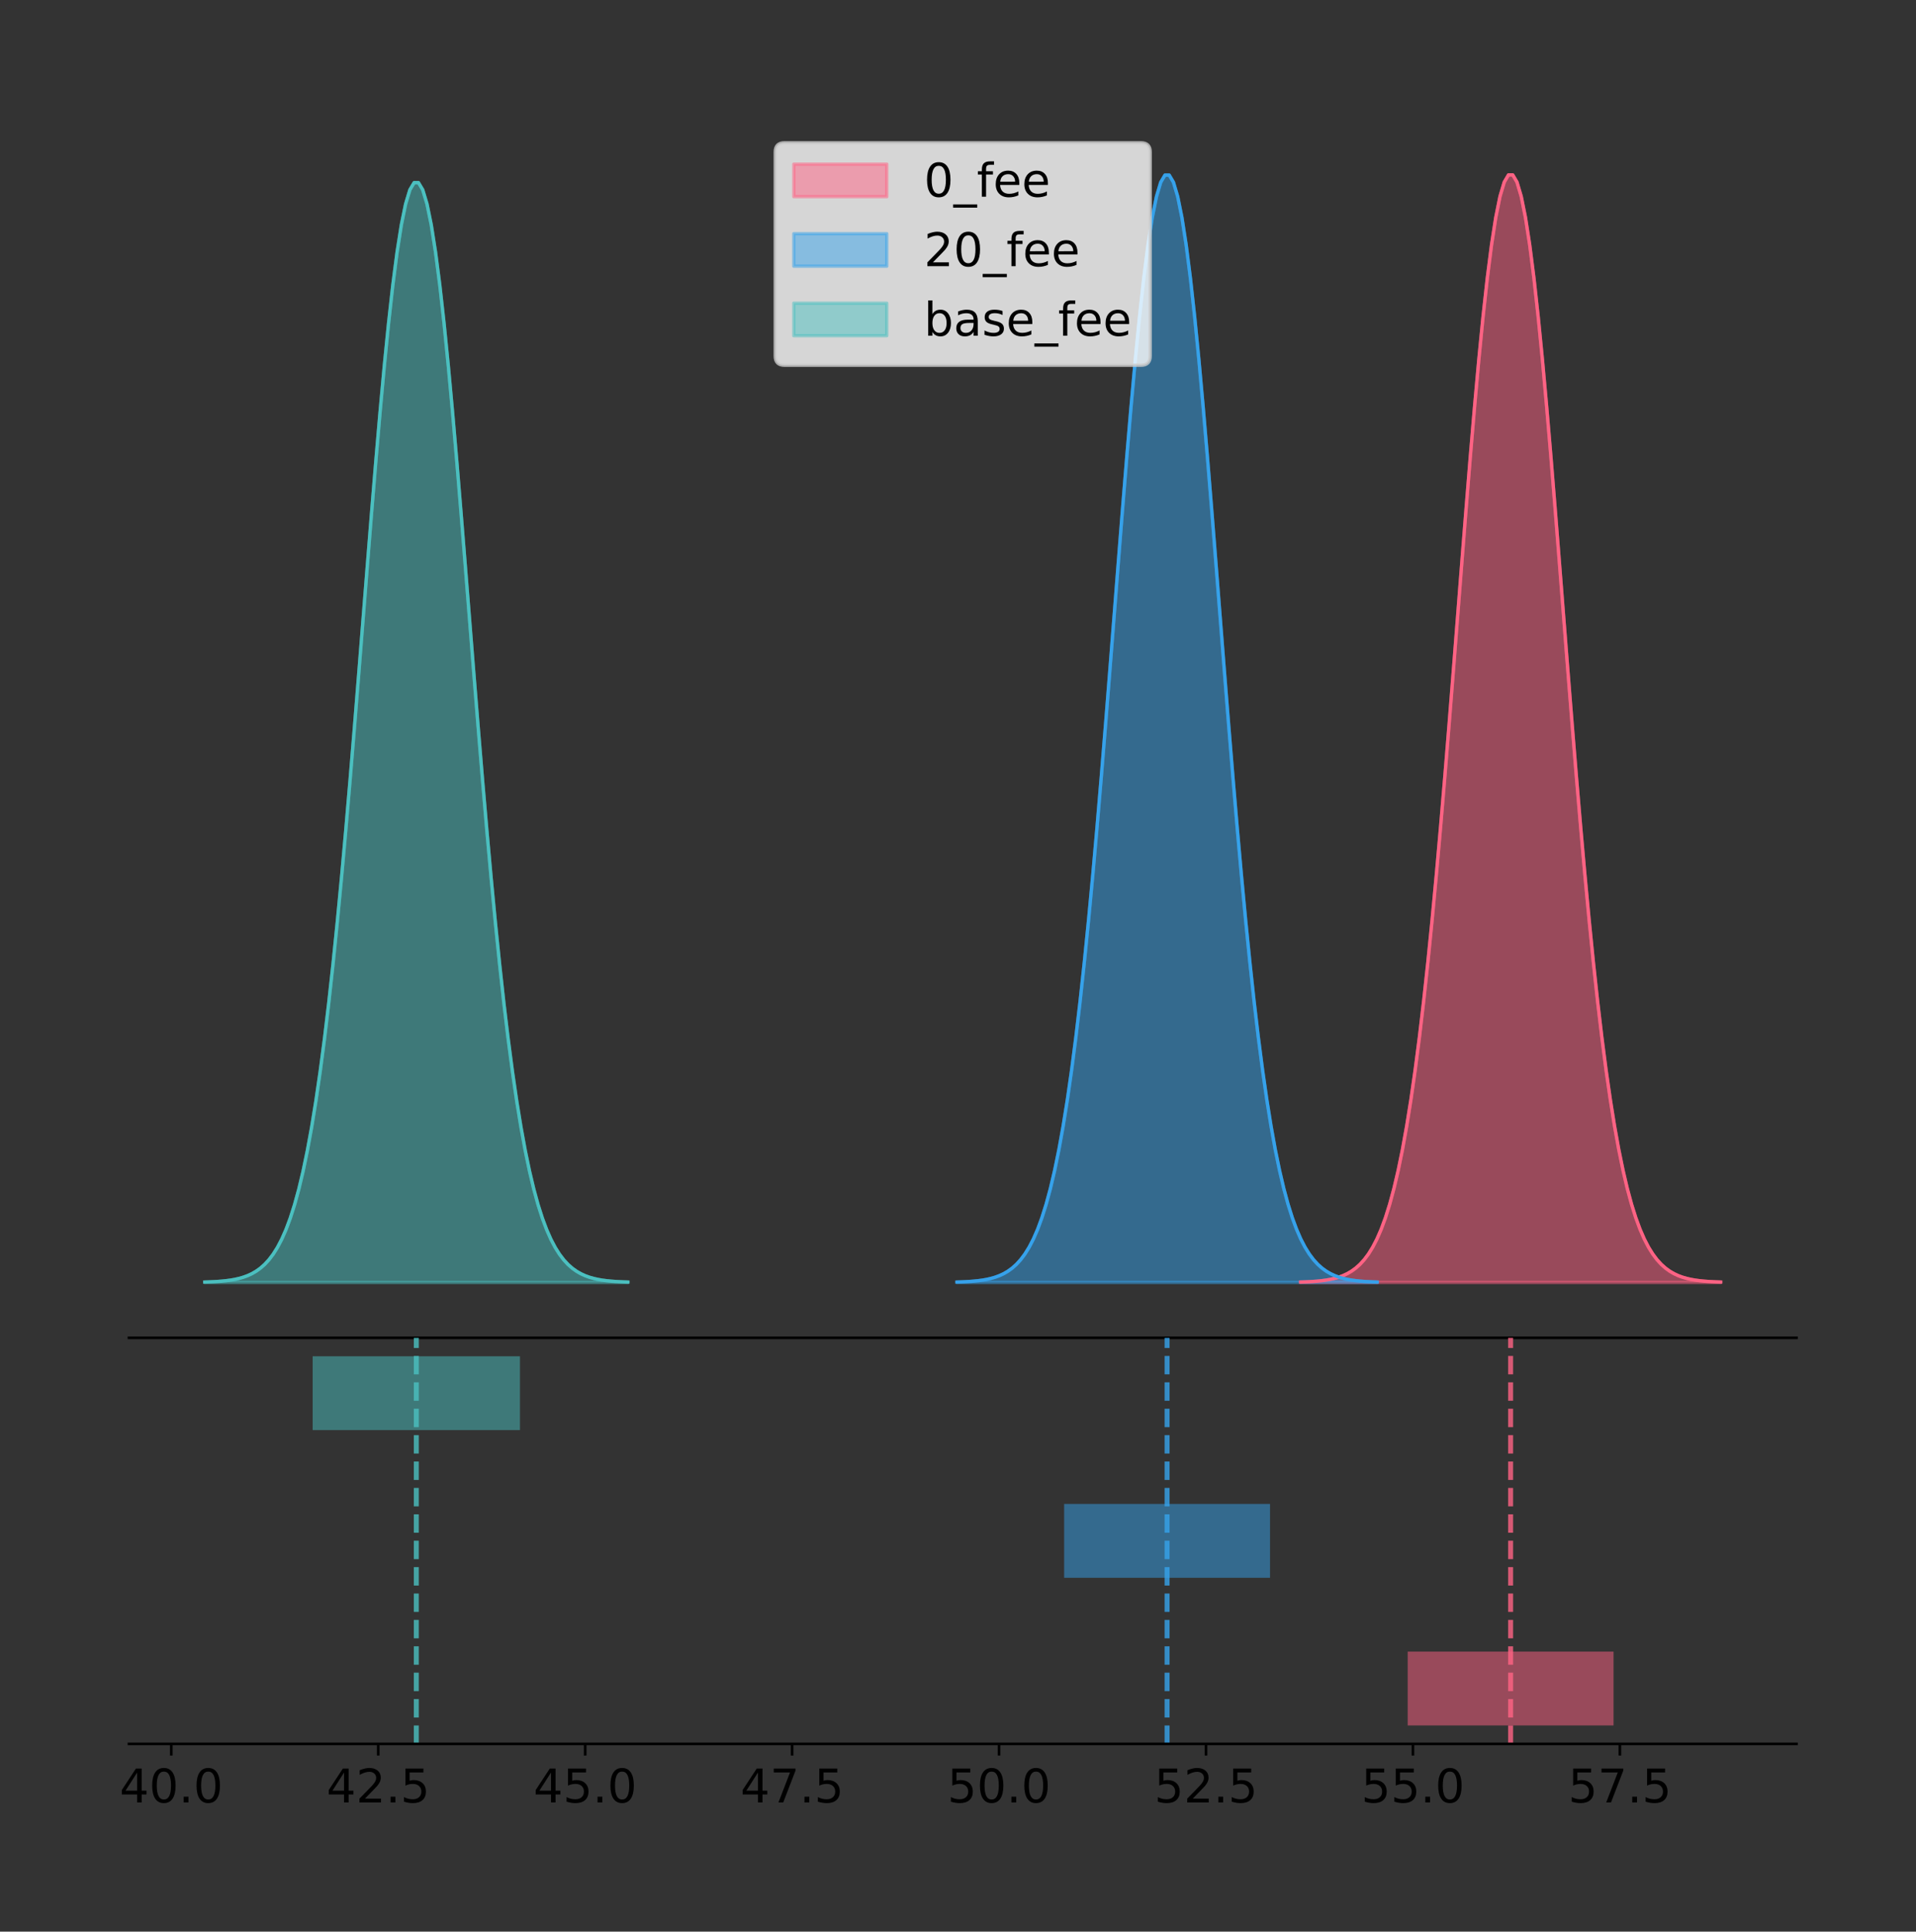 <?xml version="1.0" encoding="utf-8" standalone="no"?>
<!DOCTYPE svg PUBLIC "-//W3C//DTD SVG 1.1//EN"
  "http://www.w3.org/Graphics/SVG/1.1/DTD/svg11.dtd">
<!-- Created with matplotlib (https://matplotlib.org/) -->
<svg height="581.789pt" version="1.1" viewBox="0 0 577.044 581.789" width="577.044pt" xmlns="http://www.w3.org/2000/svg" xmlns:xlink="http://www.w3.org/1999/xlink">
 <rect x="0" y="0" width="577.044" height="581.789" fill="#333333" stroke="none"/>
 <defs>
  <style type="text/css">
*{stroke-linecap:butt;stroke-linejoin:round;}
  </style>
 </defs>
 <g id="figure_1">
  <g id="patch_1">
   <path d="M -0 581.789 
L 577.044 581.789 
L 577.044 0 
L -0 0 
z
" style="fill:none;"/>
  </g>
  <g id="axes_1">
   <g id="patch_2">
    <path d="M 38.844 402.93 
L 541.044 402.93 
L 541.044 36 
L 38.844 36 
z
" style="fill:none;"/>
   </g>
   <g id="PolyCollection_1">
    <defs>
     <path d="M 391.689 -195.538 
L 391.689 -195.65 
L 392.967 -195.692 
L 394.245 -195.749 
L 395.523 -195.825 
L 396.801 -195.925 
L 398.079 -196.058 
L 399.357 -196.23 
L 400.635 -196.455 
L 401.913 -196.744 
L 403.192 -197.115 
L 404.47 -197.585 
L 405.748 -198.179 
L 407.026 -198.923 
L 408.304 -199.848 
L 409.582 -200.99 
L 410.86 -202.39 
L 412.138 -204.093 
L 413.416 -206.151 
L 414.694 -208.617 
L 415.972 -211.552 
L 417.25 -215.017 
L 418.528 -219.078 
L 419.806 -223.801 
L 421.084 -229.25 
L 422.362 -235.488 
L 423.64 -242.572 
L 424.919 -250.552 
L 426.197 -259.468 
L 427.475 -269.344 
L 428.753 -280.192 
L 430.031 -292.002 
L 431.309 -304.744 
L 432.587 -318.365 
L 433.865 -332.786 
L 435.143 -347.901 
L 436.421 -363.58 
L 437.699 -379.667 
L 438.977 -395.98 
L 440.255 -412.318 
L 441.533 -428.462 
L 442.811 -444.18 
L 444.089 -459.23 
L 445.367 -473.372 
L 446.645 -486.366 
L 447.924 -497.987 
L 449.202 -508.025 
L 450.48 -516.294 
L 451.758 -522.64 
L 453.036 -526.94 
L 454.314 -529.111 
L 455.592 -529.111 
L 456.87 -526.94 
L 458.148 -522.64 
L 459.426 -516.294 
L 460.704 -508.025 
L 461.982 -497.987 
L 463.26 -486.366 
L 464.538 -473.372 
L 465.816 -459.23 
L 467.094 -444.18 
L 468.372 -428.462 
L 469.651 -412.318 
L 470.929 -395.98 
L 472.207 -379.667 
L 473.485 -363.58 
L 474.763 -347.901 
L 476.041 -332.786 
L 477.319 -318.365 
L 478.597 -304.744 
L 479.875 -292.002 
L 481.153 -280.192 
L 482.431 -269.344 
L 483.709 -259.468 
L 484.987 -250.552 
L 486.265 -242.572 
L 487.543 -235.488 
L 488.821 -229.25 
L 490.099 -223.801 
L 491.378 -219.078 
L 492.656 -215.017 
L 493.934 -211.552 
L 495.212 -208.617 
L 496.49 -206.151 
L 497.768 -204.093 
L 499.046 -202.39 
L 500.324 -200.99 
L 501.602 -199.848 
L 502.88 -198.923 
L 504.158 -198.179 
L 505.436 -197.585 
L 506.714 -197.115 
L 507.992 -196.744 
L 509.27 -196.455 
L 510.548 -196.23 
L 511.826 -196.058 
L 513.105 -195.925 
L 514.383 -195.825 
L 515.661 -195.749 
L 516.939 -195.692 
L 518.217 -195.65 
L 518.217 -195.538 
L 518.217 -195.538 
L 516.939 -195.538 
L 515.661 -195.538 
L 514.383 -195.538 
L 513.105 -195.538 
L 511.826 -195.538 
L 510.548 -195.538 
L 509.27 -195.538 
L 507.992 -195.538 
L 506.714 -195.538 
L 505.436 -195.538 
L 504.158 -195.538 
L 502.88 -195.538 
L 501.602 -195.538 
L 500.324 -195.538 
L 499.046 -195.538 
L 497.768 -195.538 
L 496.49 -195.538 
L 495.212 -195.538 
L 493.934 -195.538 
L 492.656 -195.538 
L 491.378 -195.538 
L 490.099 -195.538 
L 488.821 -195.538 
L 487.543 -195.538 
L 486.265 -195.538 
L 484.987 -195.538 
L 483.709 -195.538 
L 482.431 -195.538 
L 481.153 -195.538 
L 479.875 -195.538 
L 478.597 -195.538 
L 477.319 -195.538 
L 476.041 -195.538 
L 474.763 -195.538 
L 473.485 -195.538 
L 472.207 -195.538 
L 470.929 -195.538 
L 469.651 -195.538 
L 468.372 -195.538 
L 467.094 -195.538 
L 465.816 -195.538 
L 464.538 -195.538 
L 463.26 -195.538 
L 461.982 -195.538 
L 460.704 -195.538 
L 459.426 -195.538 
L 458.148 -195.538 
L 456.87 -195.538 
L 455.592 -195.538 
L 454.314 -195.538 
L 453.036 -195.538 
L 451.758 -195.538 
L 450.48 -195.538 
L 449.202 -195.538 
L 447.924 -195.538 
L 446.645 -195.538 
L 445.367 -195.538 
L 444.089 -195.538 
L 442.811 -195.538 
L 441.533 -195.538 
L 440.255 -195.538 
L 438.977 -195.538 
L 437.699 -195.538 
L 436.421 -195.538 
L 435.143 -195.538 
L 433.865 -195.538 
L 432.587 -195.538 
L 431.309 -195.538 
L 430.031 -195.538 
L 428.753 -195.538 
L 427.475 -195.538 
L 426.197 -195.538 
L 424.919 -195.538 
L 423.64 -195.538 
L 422.362 -195.538 
L 421.084 -195.538 
L 419.806 -195.538 
L 418.528 -195.538 
L 417.25 -195.538 
L 415.972 -195.538 
L 414.694 -195.538 
L 413.416 -195.538 
L 412.138 -195.538 
L 410.86 -195.538 
L 409.582 -195.538 
L 408.304 -195.538 
L 407.026 -195.538 
L 405.748 -195.538 
L 404.47 -195.538 
L 403.192 -195.538 
L 401.913 -195.538 
L 400.635 -195.538 
L 399.357 -195.538 
L 398.079 -195.538 
L 396.801 -195.538 
L 395.523 -195.538 
L 394.245 -195.538 
L 392.967 -195.538 
L 391.689 -195.538 
z
" id="m296d8c8828" style="stroke:#ff6384;stroke-opacity:0.5;"/>
    </defs>
    <g clip-path="url(#p6aa273a845)">
     <use style="fill:#ff6384;fill-opacity:0.5;stroke:#ff6384;stroke-opacity:0.5;" x="0" xlink:href="#m296d8c8828" y="581.789"/>
    </g>
   </g>
   <g id="PolyCollection_2">
    <defs>
     <path d="M 288.219 -195.538 
L 288.219 -195.65 
L 289.497 -195.692 
L 290.776 -195.749 
L 292.054 -195.825 
L 293.332 -195.925 
L 294.61 -196.057 
L 295.889 -196.23 
L 297.167 -196.455 
L 298.445 -196.744 
L 299.723 -197.114 
L 301.002 -197.585 
L 302.28 -198.179 
L 303.558 -198.922 
L 304.837 -199.847 
L 306.115 -200.989 
L 307.393 -202.389 
L 308.671 -204.092 
L 309.95 -206.149 
L 311.228 -208.615 
L 312.506 -211.549 
L 313.784 -215.014 
L 315.063 -219.074 
L 316.341 -223.796 
L 317.619 -229.244 
L 318.898 -235.481 
L 320.176 -242.564 
L 321.454 -250.543 
L 322.732 -259.457 
L 324.011 -269.332 
L 325.289 -280.178 
L 326.567 -291.986 
L 327.845 -304.726 
L 329.124 -318.345 
L 330.402 -332.763 
L 331.68 -347.876 
L 332.959 -363.552 
L 334.237 -379.636 
L 335.515 -395.946 
L 336.793 -412.282 
L 338.072 -428.423 
L 339.35 -444.138 
L 340.628 -459.186 
L 341.906 -473.325 
L 343.185 -486.317 
L 344.463 -497.936 
L 345.741 -507.972 
L 347.02 -516.24 
L 348.298 -522.585 
L 349.576 -526.884 
L 350.854 -529.055 
L 352.133 -529.055 
L 353.411 -526.884 
L 354.689 -522.585 
L 355.967 -516.24 
L 357.246 -507.972 
L 358.524 -497.936 
L 359.802 -486.317 
L 361.081 -473.325 
L 362.359 -459.186 
L 363.637 -444.138 
L 364.915 -428.423 
L 366.194 -412.282 
L 367.472 -395.946 
L 368.75 -379.636 
L 370.028 -363.552 
L 371.307 -347.876 
L 372.585 -332.763 
L 373.863 -318.345 
L 375.142 -304.726 
L 376.42 -291.986 
L 377.698 -280.178 
L 378.976 -269.332 
L 380.255 -259.457 
L 381.533 -250.543 
L 382.811 -242.564 
L 384.089 -235.481 
L 385.368 -229.244 
L 386.646 -223.796 
L 387.924 -219.074 
L 389.203 -215.014 
L 390.481 -211.549 
L 391.759 -208.615 
L 393.037 -206.149 
L 394.316 -204.092 
L 395.594 -202.389 
L 396.872 -200.989 
L 398.15 -199.847 
L 399.429 -198.922 
L 400.707 -198.179 
L 401.985 -197.585 
L 403.264 -197.114 
L 404.542 -196.744 
L 405.82 -196.455 
L 407.098 -196.23 
L 408.377 -196.057 
L 409.655 -195.925 
L 410.933 -195.825 
L 412.211 -195.749 
L 413.49 -195.692 
L 414.768 -195.65 
L 414.768 -195.538 
L 414.768 -195.538 
L 413.49 -195.538 
L 412.211 -195.538 
L 410.933 -195.538 
L 409.655 -195.538 
L 408.377 -195.538 
L 407.098 -195.538 
L 405.82 -195.538 
L 404.542 -195.538 
L 403.264 -195.538 
L 401.985 -195.538 
L 400.707 -195.538 
L 399.429 -195.538 
L 398.15 -195.538 
L 396.872 -195.538 
L 395.594 -195.538 
L 394.316 -195.538 
L 393.037 -195.538 
L 391.759 -195.538 
L 390.481 -195.538 
L 389.203 -195.538 
L 387.924 -195.538 
L 386.646 -195.538 
L 385.368 -195.538 
L 384.089 -195.538 
L 382.811 -195.538 
L 381.533 -195.538 
L 380.255 -195.538 
L 378.976 -195.538 
L 377.698 -195.538 
L 376.42 -195.538 
L 375.142 -195.538 
L 373.863 -195.538 
L 372.585 -195.538 
L 371.307 -195.538 
L 370.028 -195.538 
L 368.75 -195.538 
L 367.472 -195.538 
L 366.194 -195.538 
L 364.915 -195.538 
L 363.637 -195.538 
L 362.359 -195.538 
L 361.081 -195.538 
L 359.802 -195.538 
L 358.524 -195.538 
L 357.246 -195.538 
L 355.967 -195.538 
L 354.689 -195.538 
L 353.411 -195.538 
L 352.133 -195.538 
L 350.854 -195.538 
L 349.576 -195.538 
L 348.298 -195.538 
L 347.02 -195.538 
L 345.741 -195.538 
L 344.463 -195.538 
L 343.185 -195.538 
L 341.906 -195.538 
L 340.628 -195.538 
L 339.35 -195.538 
L 338.072 -195.538 
L 336.793 -195.538 
L 335.515 -195.538 
L 334.237 -195.538 
L 332.959 -195.538 
L 331.68 -195.538 
L 330.402 -195.538 
L 329.124 -195.538 
L 327.845 -195.538 
L 326.567 -195.538 
L 325.289 -195.538 
L 324.011 -195.538 
L 322.732 -195.538 
L 321.454 -195.538 
L 320.176 -195.538 
L 318.898 -195.538 
L 317.619 -195.538 
L 316.341 -195.538 
L 315.063 -195.538 
L 313.784 -195.538 
L 312.506 -195.538 
L 311.228 -195.538 
L 309.95 -195.538 
L 308.671 -195.538 
L 307.393 -195.538 
L 306.115 -195.538 
L 304.837 -195.538 
L 303.558 -195.538 
L 302.28 -195.538 
L 301.002 -195.538 
L 299.723 -195.538 
L 298.445 -195.538 
L 297.167 -195.538 
L 295.889 -195.538 
L 294.61 -195.538 
L 293.332 -195.538 
L 292.054 -195.538 
L 290.776 -195.538 
L 289.497 -195.538 
L 288.219 -195.538 
z
" id="md056ae61ad" style="stroke:#36a2eb;stroke-opacity:0.5;"/>
    </defs>
    <g clip-path="url(#p6aa273a845)">
     <use style="fill:#36a2eb;fill-opacity:0.5;stroke:#36a2eb;stroke-opacity:0.5;" x="0" xlink:href="#md056ae61ad" y="581.789"/>
    </g>
   </g>
   <g id="PolyCollection_3">
    <defs>
     <path d="M 61.671 -195.538 
L 61.671 -195.649 
L 62.958 -195.691 
L 64.245 -195.748 
L 65.532 -195.823 
L 66.819 -195.923 
L 68.106 -196.054 
L 69.393 -196.226 
L 70.68 -196.449 
L 71.967 -196.736 
L 73.254 -197.104 
L 74.541 -197.571 
L 75.828 -198.161 
L 77.116 -198.899 
L 78.403 -199.818 
L 79.69 -200.952 
L 80.977 -202.342 
L 82.264 -204.034 
L 83.551 -206.077 
L 84.838 -208.526 
L 86.125 -211.44 
L 87.412 -214.881 
L 88.699 -218.914 
L 89.986 -223.604 
L 91.273 -229.015 
L 92.56 -235.21 
L 93.847 -242.245 
L 95.134 -250.17 
L 96.421 -259.023 
L 97.708 -268.83 
L 98.995 -279.603 
L 100.282 -291.331 
L 101.569 -303.984 
L 102.856 -317.51 
L 104.143 -331.83 
L 105.43 -346.841 
L 106.717 -362.411 
L 108.004 -378.385 
L 109.291 -394.585 
L 110.578 -410.809 
L 111.865 -426.841 
L 113.152 -442.449 
L 114.439 -457.395 
L 115.726 -471.438 
L 117.013 -484.342 
L 118.3 -495.881 
L 119.587 -505.849 
L 120.874 -514.061 
L 122.161 -520.363 
L 123.448 -524.633 
L 124.735 -526.789 
L 126.022 -526.789 
L 127.309 -524.633 
L 128.596 -520.363 
L 129.883 -514.061 
L 131.17 -505.849 
L 132.457 -495.881 
L 133.744 -484.342 
L 135.031 -471.438 
L 136.318 -457.395 
L 137.605 -442.449 
L 138.892 -426.841 
L 140.179 -410.809 
L 141.466 -394.585 
L 142.753 -378.385 
L 144.04 -362.411 
L 145.327 -346.841 
L 146.614 -331.83 
L 147.901 -317.51 
L 149.188 -303.984 
L 150.475 -291.331 
L 151.763 -279.603 
L 153.05 -268.83 
L 154.337 -259.023 
L 155.624 -250.17 
L 156.911 -242.245 
L 158.198 -235.21 
L 159.485 -229.015 
L 160.772 -223.604 
L 162.059 -218.914 
L 163.346 -214.881 
L 164.633 -211.44 
L 165.92 -208.526 
L 167.207 -206.077 
L 168.494 -204.034 
L 169.781 -202.342 
L 171.068 -200.952 
L 172.355 -199.818 
L 173.642 -198.899 
L 174.929 -198.161 
L 176.216 -197.571 
L 177.503 -197.104 
L 178.79 -196.736 
L 180.077 -196.449 
L 181.364 -196.226 
L 182.651 -196.054 
L 183.938 -195.923 
L 185.225 -195.823 
L 186.512 -195.748 
L 187.799 -195.691 
L 189.086 -195.649 
L 189.086 -195.538 
L 189.086 -195.538 
L 187.799 -195.538 
L 186.512 -195.538 
L 185.225 -195.538 
L 183.938 -195.538 
L 182.651 -195.538 
L 181.364 -195.538 
L 180.077 -195.538 
L 178.79 -195.538 
L 177.503 -195.538 
L 176.216 -195.538 
L 174.929 -195.538 
L 173.642 -195.538 
L 172.355 -195.538 
L 171.068 -195.538 
L 169.781 -195.538 
L 168.494 -195.538 
L 167.207 -195.538 
L 165.92 -195.538 
L 164.633 -195.538 
L 163.346 -195.538 
L 162.059 -195.538 
L 160.772 -195.538 
L 159.485 -195.538 
L 158.198 -195.538 
L 156.911 -195.538 
L 155.624 -195.538 
L 154.337 -195.538 
L 153.05 -195.538 
L 151.763 -195.538 
L 150.475 -195.538 
L 149.188 -195.538 
L 147.901 -195.538 
L 146.614 -195.538 
L 145.327 -195.538 
L 144.04 -195.538 
L 142.753 -195.538 
L 141.466 -195.538 
L 140.179 -195.538 
L 138.892 -195.538 
L 137.605 -195.538 
L 136.318 -195.538 
L 135.031 -195.538 
L 133.744 -195.538 
L 132.457 -195.538 
L 131.17 -195.538 
L 129.883 -195.538 
L 128.596 -195.538 
L 127.309 -195.538 
L 126.022 -195.538 
L 124.735 -195.538 
L 123.448 -195.538 
L 122.161 -195.538 
L 120.874 -195.538 
L 119.587 -195.538 
L 118.3 -195.538 
L 117.013 -195.538 
L 115.726 -195.538 
L 114.439 -195.538 
L 113.152 -195.538 
L 111.865 -195.538 
L 110.578 -195.538 
L 109.291 -195.538 
L 108.004 -195.538 
L 106.717 -195.538 
L 105.43 -195.538 
L 104.143 -195.538 
L 102.856 -195.538 
L 101.569 -195.538 
L 100.282 -195.538 
L 98.995 -195.538 
L 97.708 -195.538 
L 96.421 -195.538 
L 95.134 -195.538 
L 93.847 -195.538 
L 92.56 -195.538 
L 91.273 -195.538 
L 89.986 -195.538 
L 88.699 -195.538 
L 87.412 -195.538 
L 86.125 -195.538 
L 84.838 -195.538 
L 83.551 -195.538 
L 82.264 -195.538 
L 80.977 -195.538 
L 79.69 -195.538 
L 78.403 -195.538 
L 77.116 -195.538 
L 75.828 -195.538 
L 74.541 -195.538 
L 73.254 -195.538 
L 71.967 -195.538 
L 70.68 -195.538 
L 69.393 -195.538 
L 68.106 -195.538 
L 66.819 -195.538 
L 65.532 -195.538 
L 64.245 -195.538 
L 62.958 -195.538 
L 61.671 -195.538 
z
" id="m6501de0246" style="stroke:#4bc0c0;stroke-opacity:0.5;"/>
    </defs>
    <g clip-path="url(#p6aa273a845)">
     <use style="fill:#4bc0c0;fill-opacity:0.5;stroke:#4bc0c0;stroke-opacity:0.5;" x="0" xlink:href="#m6501de0246" y="581.789"/>
    </g>
   </g>
   <g id="line2d_1">
    <path clip-path="url(#p6aa273a845)" d="M 391.689 386.139 
L 392.967 386.097 
L 394.245 386.04 
L 395.523 385.965 
L 396.801 385.864 
L 398.079 385.732 
L 399.357 385.559 
L 400.635 385.334 
L 401.913 385.045 
L 403.192 384.675 
L 404.47 384.204 
L 405.748 383.61 
L 407.026 382.867 
L 408.304 381.941 
L 409.582 380.799 
L 410.86 379.399 
L 412.138 377.696 
L 413.416 375.639 
L 414.694 373.172 
L 415.972 370.238 
L 417.25 366.772 
L 418.528 362.711 
L 419.806 357.989 
L 421.084 352.539 
L 422.362 346.301 
L 423.64 339.217 
L 424.919 331.237 
L 426.197 322.322 
L 427.475 312.445 
L 428.753 301.597 
L 430.031 289.787 
L 431.309 277.045 
L 432.587 263.424 
L 433.865 249.004 
L 435.143 233.888 
L 436.421 218.209 
L 437.699 202.123 
L 438.977 185.809 
L 440.255 169.471 
L 441.533 153.327 
L 442.811 137.61 
L 444.089 122.559 
L 445.367 108.418 
L 446.645 95.423 
L 447.924 83.803 
L 449.202 73.765 
L 450.48 65.495 
L 451.758 59.15 
L 453.036 54.85 
L 454.314 52.679 
L 455.592 52.679 
L 456.87 54.85 
L 458.148 59.15 
L 459.426 65.495 
L 460.704 73.765 
L 461.982 83.803 
L 463.26 95.423 
L 464.538 108.418 
L 465.816 122.559 
L 467.094 137.61 
L 468.372 153.327 
L 469.651 169.471 
L 470.929 185.809 
L 472.207 202.123 
L 473.485 218.209 
L 474.763 233.888 
L 476.041 249.004 
L 477.319 263.424 
L 478.597 277.045 
L 479.875 289.787 
L 481.153 301.597 
L 482.431 312.445 
L 483.709 322.322 
L 484.987 331.237 
L 486.265 339.217 
L 487.543 346.301 
L 488.821 352.539 
L 490.099 357.989 
L 491.378 362.711 
L 492.656 366.772 
L 493.934 370.238 
L 495.212 373.172 
L 496.49 375.639 
L 497.768 377.696 
L 499.046 379.399 
L 500.324 380.799 
L 501.602 381.941 
L 502.88 382.867 
L 504.158 383.61 
L 505.436 384.204 
L 506.714 384.675 
L 507.992 385.045 
L 509.27 385.334 
L 510.548 385.559 
L 511.826 385.732 
L 513.105 385.864 
L 514.383 385.965 
L 515.661 386.04 
L 516.939 386.097 
L 518.217 386.139 
" style="fill:none;stroke:#ff6384;stroke-linecap:square;"/>
   </g>
   <g id="line2d_2">
    <path clip-path="url(#p6aa273a845)" d="M 288.219 386.139 
L 289.497 386.097 
L 290.776 386.04 
L 292.054 385.965 
L 293.332 385.864 
L 294.61 385.732 
L 295.889 385.559 
L 297.167 385.335 
L 298.445 385.045 
L 299.723 384.675 
L 301.002 384.204 
L 302.28 383.611 
L 303.558 382.867 
L 304.837 381.942 
L 306.115 380.8 
L 307.393 379.4 
L 308.671 377.697 
L 309.95 375.64 
L 311.228 373.175 
L 312.506 370.24 
L 313.784 366.776 
L 315.063 362.715 
L 316.341 357.993 
L 317.619 352.545 
L 318.898 346.308 
L 320.176 339.225 
L 321.454 331.246 
L 322.732 322.332 
L 324.011 312.457 
L 325.289 301.612 
L 326.567 289.803 
L 327.845 277.063 
L 329.124 263.445 
L 330.402 249.027 
L 331.68 233.914 
L 332.959 218.237 
L 334.237 202.153 
L 335.515 185.843 
L 336.793 169.507 
L 338.072 153.366 
L 339.35 137.651 
L 340.628 122.603 
L 341.906 108.464 
L 343.185 95.472 
L 344.463 83.853 
L 345.741 73.817 
L 347.02 65.549 
L 348.298 59.205 
L 349.576 54.905 
L 350.854 52.735 
L 352.133 52.735 
L 353.411 54.905 
L 354.689 59.205 
L 355.967 65.549 
L 357.246 73.817 
L 358.524 83.853 
L 359.802 95.472 
L 361.081 108.464 
L 362.359 122.603 
L 363.637 137.651 
L 364.915 153.366 
L 366.194 169.507 
L 367.472 185.843 
L 368.75 202.153 
L 370.028 218.237 
L 371.307 233.914 
L 372.585 249.027 
L 373.863 263.445 
L 375.142 277.063 
L 376.42 289.803 
L 377.698 301.612 
L 378.976 312.457 
L 380.255 322.332 
L 381.533 331.246 
L 382.811 339.225 
L 384.089 346.308 
L 385.368 352.545 
L 386.646 357.993 
L 387.924 362.715 
L 389.203 366.776 
L 390.481 370.24 
L 391.759 373.175 
L 393.037 375.64 
L 394.316 377.697 
L 395.594 379.4 
L 396.872 380.8 
L 398.15 381.942 
L 399.429 382.867 
L 400.707 383.611 
L 401.985 384.204 
L 403.264 384.675 
L 404.542 385.045 
L 405.82 385.335 
L 407.098 385.559 
L 408.377 385.732 
L 409.655 385.864 
L 410.933 385.965 
L 412.211 386.04 
L 413.49 386.097 
L 414.768 386.139 
" style="fill:none;stroke:#36a2eb;stroke-linecap:square;"/>
   </g>
   <g id="line2d_3">
    <path clip-path="url(#p6aa273a845)" d="M 61.671 386.14 
L 62.958 386.098 
L 64.245 386.042 
L 65.532 385.967 
L 66.819 385.867 
L 68.106 385.735 
L 69.393 385.564 
L 70.68 385.341 
L 71.967 385.053 
L 73.254 384.686 
L 74.541 384.218 
L 75.828 383.629 
L 77.116 382.89 
L 78.403 381.971 
L 79.69 380.837 
L 80.977 379.447 
L 82.264 377.756 
L 83.551 375.713 
L 84.838 373.263 
L 86.125 370.349 
L 87.412 366.908 
L 88.699 362.875 
L 89.986 358.185 
L 91.273 352.774 
L 92.56 346.579 
L 93.847 339.544 
L 95.134 331.62 
L 96.421 322.767 
L 97.708 312.959 
L 98.995 302.187 
L 100.282 290.459 
L 101.569 277.805 
L 102.856 264.279 
L 104.143 249.959 
L 105.43 234.949 
L 106.717 219.379 
L 108.004 203.404 
L 109.291 187.205 
L 110.578 170.98 
L 111.865 154.948 
L 113.152 139.34 
L 114.439 124.395 
L 115.726 110.352 
L 117.013 97.448 
L 118.3 85.908 
L 119.587 75.94 
L 120.874 67.728 
L 122.161 61.427 
L 123.448 57.157 
L 124.735 55.001 
L 126.022 55.001 
L 127.309 57.157 
L 128.596 61.427 
L 129.883 67.728 
L 131.17 75.94 
L 132.457 85.908 
L 133.744 97.448 
L 135.031 110.352 
L 136.318 124.395 
L 137.605 139.34 
L 138.892 154.948 
L 140.179 170.98 
L 141.466 187.205 
L 142.753 203.404 
L 144.04 219.379 
L 145.327 234.949 
L 146.614 249.959 
L 147.901 264.279 
L 149.188 277.805 
L 150.475 290.459 
L 151.763 302.187 
L 153.05 312.959 
L 154.337 322.767 
L 155.624 331.62 
L 156.911 339.544 
L 158.198 346.579 
L 159.485 352.774 
L 160.772 358.185 
L 162.059 362.875 
L 163.346 366.908 
L 164.633 370.349 
L 165.92 373.263 
L 167.207 375.713 
L 168.494 377.756 
L 169.781 379.447 
L 171.068 380.837 
L 172.355 381.971 
L 173.642 382.89 
L 174.929 383.629 
L 176.216 384.218 
L 177.503 384.686 
L 178.79 385.053 
L 180.077 385.341 
L 181.364 385.564 
L 182.651 385.735 
L 183.938 385.867 
L 185.225 385.967 
L 186.512 386.042 
L 187.799 386.098 
L 189.086 386.14 
" style="fill:none;stroke:#4bc0c0;stroke-linecap:square;"/>
   </g>
   <g id="patch_3">
    <path d="M 38.844 402.93 
L 541.044 402.93 
" style="fill:none;stroke:#000000;stroke-linecap:square;stroke-linejoin:miter;stroke-width:0.8;"/>
   </g>
   <g id="legend_1">
    <g id="patch_4">
     <path d="M 236.278 110.016 
L 343.61 110.016 
Q 346.41 110.016 346.41 107.216 
L 346.41 45.8 
Q 346.41 43 343.61 43 
L 236.278 43 
Q 233.478 43 233.478 45.8 
L 233.478 107.216 
Q 233.478 110.016 236.278 110.016 
z
" style="fill:#ffffff;opacity:0.8;stroke:#cccccc;stroke-linejoin:miter;"/>
    </g>
    <g id="patch_5">
     <path d="M 239.078 59.238 
L 267.078 59.238 
L 267.078 49.438 
L 239.078 49.438 
z
" style="fill:#ff6384;opacity:0.5;stroke:#ff6384;stroke-linejoin:miter;"/>
    </g>
    <g id="text_1">
     <!-- 0_fee -->
     <defs>
      <path d="M 31.781 66.406 
Q 24.172 66.406 20.328 58.906 
Q 16.5 51.422 16.5 36.375 
Q 16.5 21.391 20.328 13.891 
Q 24.172 6.391 31.781 6.391 
Q 39.453 6.391 43.281 13.891 
Q 47.125 21.391 47.125 36.375 
Q 47.125 51.422 43.281 58.906 
Q 39.453 66.406 31.781 66.406 
z
M 31.781 74.219 
Q 44.047 74.219 50.516 64.516 
Q 56.984 54.828 56.984 36.375 
Q 56.984 17.969 50.516 8.266 
Q 44.047 -1.422 31.781 -1.422 
Q 19.531 -1.422 13.062 8.266 
Q 6.594 17.969 6.594 36.375 
Q 6.594 54.828 13.062 64.516 
Q 19.531 74.219 31.781 74.219 
z
" id="DejaVuSans-48"/>
      <path d="M 50.984 -16.609 
L 50.984 -23.578 
L -0.984 -23.578 
L -0.984 -16.609 
z
" id="DejaVuSans-95"/>
      <path d="M 37.109 75.984 
L 37.109 68.5 
L 28.516 68.5 
Q 23.688 68.5 21.797 66.547 
Q 19.922 64.594 19.922 59.516 
L 19.922 54.688 
L 34.719 54.688 
L 34.719 47.703 
L 19.922 47.703 
L 19.922 0 
L 10.891 0 
L 10.891 47.703 
L 2.297 47.703 
L 2.297 54.688 
L 10.891 54.688 
L 10.891 58.5 
Q 10.891 67.625 15.141 71.797 
Q 19.391 75.984 28.609 75.984 
z
" id="DejaVuSans-102"/>
      <path d="M 56.203 29.594 
L 56.203 25.203 
L 14.891 25.203 
Q 15.484 15.922 20.484 11.062 
Q 25.484 6.203 34.422 6.203 
Q 39.594 6.203 44.453 7.469 
Q 49.312 8.734 54.109 11.281 
L 54.109 2.781 
Q 49.266 0.734 44.188 -0.344 
Q 39.109 -1.422 33.891 -1.422 
Q 20.797 -1.422 13.156 6.188 
Q 5.516 13.812 5.516 26.812 
Q 5.516 40.234 12.766 48.109 
Q 20.016 56 32.328 56 
Q 43.359 56 49.781 48.891 
Q 56.203 41.797 56.203 29.594 
z
M 47.219 32.234 
Q 47.125 39.594 43.094 43.984 
Q 39.062 48.391 32.422 48.391 
Q 24.906 48.391 20.391 44.141 
Q 15.875 39.891 15.188 32.172 
z
" id="DejaVuSans-101"/>
     </defs>
     <g transform="translate(278.278 59.238)scale(0.14 -0.14)">
      <use xlink:href="#DejaVuSans-48"/>
      <use x="63.623" xlink:href="#DejaVuSans-95"/>
      <use x="113.623" xlink:href="#DejaVuSans-102"/>
      <use x="148.828" xlink:href="#DejaVuSans-101"/>
      <use x="210.352" xlink:href="#DejaVuSans-101"/>
     </g>
    </g>
    <g id="patch_6">
     <path d="M 239.078 80.177 
L 267.078 80.177 
L 267.078 70.377 
L 239.078 70.377 
z
" style="fill:#36a2eb;opacity:0.5;stroke:#36a2eb;stroke-linejoin:miter;"/>
    </g>
    <g id="text_2">
     <!-- 20_fee -->
     <defs>
      <path d="M 19.188 8.297 
L 53.609 8.297 
L 53.609 0 
L 7.328 0 
L 7.328 8.297 
Q 12.938 14.109 22.625 23.891 
Q 32.328 33.688 34.812 36.531 
Q 39.547 41.844 41.422 45.531 
Q 43.312 49.219 43.312 52.781 
Q 43.312 58.594 39.234 62.25 
Q 35.156 65.922 28.609 65.922 
Q 23.969 65.922 18.812 64.312 
Q 13.672 62.703 7.812 59.422 
L 7.812 69.391 
Q 13.766 71.781 18.938 73 
Q 24.125 74.219 28.422 74.219 
Q 39.75 74.219 46.484 68.547 
Q 53.219 62.891 53.219 53.422 
Q 53.219 48.922 51.531 44.891 
Q 49.859 40.875 45.406 35.406 
Q 44.188 33.984 37.641 27.219 
Q 31.109 20.453 19.188 8.297 
z
" id="DejaVuSans-50"/>
     </defs>
     <g transform="translate(278.278 80.177)scale(0.14 -0.14)">
      <use xlink:href="#DejaVuSans-50"/>
      <use x="63.623" xlink:href="#DejaVuSans-48"/>
      <use x="127.246" xlink:href="#DejaVuSans-95"/>
      <use x="177.246" xlink:href="#DejaVuSans-102"/>
      <use x="212.451" xlink:href="#DejaVuSans-101"/>
      <use x="273.975" xlink:href="#DejaVuSans-101"/>
     </g>
    </g>
    <g id="patch_7">
     <path d="M 239.078 101.115 
L 267.078 101.115 
L 267.078 91.315 
L 239.078 91.315 
z
" style="fill:#4bc0c0;opacity:0.5;stroke:#4bc0c0;stroke-linejoin:miter;"/>
    </g>
    <g id="text_3">
     <!-- base_fee -->
     <defs>
      <path d="M 48.688 27.297 
Q 48.688 37.203 44.609 42.844 
Q 40.531 48.484 33.406 48.484 
Q 26.266 48.484 22.188 42.844 
Q 18.109 37.203 18.109 27.297 
Q 18.109 17.391 22.188 11.75 
Q 26.266 6.109 33.406 6.109 
Q 40.531 6.109 44.609 11.75 
Q 48.688 17.391 48.688 27.297 
z
M 18.109 46.391 
Q 20.953 51.266 25.266 53.625 
Q 29.594 56 35.594 56 
Q 45.562 56 51.781 48.094 
Q 58.016 40.188 58.016 27.297 
Q 58.016 14.406 51.781 6.484 
Q 45.562 -1.422 35.594 -1.422 
Q 29.594 -1.422 25.266 0.953 
Q 20.953 3.328 18.109 8.203 
L 18.109 0 
L 9.078 0 
L 9.078 75.984 
L 18.109 75.984 
z
" id="DejaVuSans-98"/>
      <path d="M 34.281 27.484 
Q 23.391 27.484 19.188 25 
Q 14.984 22.516 14.984 16.5 
Q 14.984 11.719 18.141 8.906 
Q 21.297 6.109 26.703 6.109 
Q 34.188 6.109 38.703 11.406 
Q 43.219 16.703 43.219 25.484 
L 43.219 27.484 
z
M 52.203 31.203 
L 52.203 0 
L 43.219 0 
L 43.219 8.297 
Q 40.141 3.328 35.547 0.953 
Q 30.953 -1.422 24.312 -1.422 
Q 15.922 -1.422 10.953 3.297 
Q 6 8.016 6 15.922 
Q 6 25.141 12.172 29.828 
Q 18.359 34.516 30.609 34.516 
L 43.219 34.516 
L 43.219 35.406 
Q 43.219 41.609 39.141 45 
Q 35.062 48.391 27.688 48.391 
Q 23 48.391 18.547 47.266 
Q 14.109 46.141 10.016 43.891 
L 10.016 52.203 
Q 14.938 54.109 19.578 55.047 
Q 24.219 56 28.609 56 
Q 40.484 56 46.344 49.844 
Q 52.203 43.703 52.203 31.203 
z
" id="DejaVuSans-97"/>
      <path d="M 44.281 53.078 
L 44.281 44.578 
Q 40.484 46.531 36.375 47.5 
Q 32.281 48.484 27.875 48.484 
Q 21.188 48.484 17.844 46.438 
Q 14.5 44.391 14.5 40.281 
Q 14.5 37.156 16.891 35.375 
Q 19.281 33.594 26.516 31.984 
L 29.594 31.297 
Q 39.156 29.25 43.188 25.516 
Q 47.219 21.781 47.219 15.094 
Q 47.219 7.469 41.188 3.016 
Q 35.156 -1.422 24.609 -1.422 
Q 20.219 -1.422 15.453 -0.562 
Q 10.688 0.297 5.422 2 
L 5.422 11.281 
Q 10.406 8.688 15.234 7.391 
Q 20.062 6.109 24.812 6.109 
Q 31.156 6.109 34.562 8.281 
Q 37.984 10.453 37.984 14.406 
Q 37.984 18.062 35.516 20.016 
Q 33.062 21.969 24.703 23.781 
L 21.578 24.516 
Q 13.234 26.266 9.516 29.906 
Q 5.812 33.547 5.812 39.891 
Q 5.812 47.609 11.281 51.797 
Q 16.75 56 26.812 56 
Q 31.781 56 36.172 55.266 
Q 40.578 54.547 44.281 53.078 
z
" id="DejaVuSans-115"/>
     </defs>
     <g transform="translate(278.278 101.115)scale(0.14 -0.14)">
      <use xlink:href="#DejaVuSans-98"/>
      <use x="63.477" xlink:href="#DejaVuSans-97"/>
      <use x="124.756" xlink:href="#DejaVuSans-115"/>
      <use x="176.855" xlink:href="#DejaVuSans-101"/>
      <use x="238.379" xlink:href="#DejaVuSans-95"/>
      <use x="288.379" xlink:href="#DejaVuSans-102"/>
      <use x="323.584" xlink:href="#DejaVuSans-101"/>
      <use x="385.107" xlink:href="#DejaVuSans-101"/>
     </g>
    </g>
   </g>
  </g>
  <g id="axes_2">
   <g id="patch_8">
    <path d="M 38.844 525.24 
L 541.044 525.24 
L 541.044 402.93 
L 38.844 402.93 
z
" style="fill:none;"/>
   </g>
   <g id="patch_9">
    <path clip-path="url(#pa5e1f4b775)" d="M 423.954 519.68 
L 485.952 519.68 
L 485.952 497.442 
L 423.954 497.442 
z
" style="fill:#ff6384;opacity:0.5;"/>
   </g>
   <g id="patch_10">
    <path clip-path="url(#pa5e1f4b775)" d="M 320.489 475.204 
L 382.498 475.204 
L 382.498 452.966 
L 320.489 452.966 
z
" style="fill:#36a2eb;opacity:0.5;"/>
   </g>
   <g id="patch_11">
    <path clip-path="url(#pa5e1f4b775)" d="M 94.162 430.728 
L 156.595 430.728 
L 156.595 408.49 
L 94.162 408.49 
z
" style="fill:#4bc0c0;opacity:0.5;"/>
   </g>
   <g id="matplotlib.axis_1">
    <g id="xtick_1">
     <g id="line2d_4">
      <defs>
       <path d="M 0 0 
L 0 3.5 
" id="m4b8688b234" style="stroke:#000000;stroke-width:0.8;"/>
      </defs>
      <g>
       <use style="stroke:#000000;stroke-width:0.8;" x="51.586" xlink:href="#m4b8688b234" y="525.24"/>
      </g>
     </g>
     <g id="text_4">
      <!-- 40.0 -->
      <defs>
       <path d="M 37.797 64.312 
L 12.891 25.391 
L 37.797 25.391 
z
M 35.203 72.906 
L 47.609 72.906 
L 47.609 25.391 
L 58.016 25.391 
L 58.016 17.188 
L 47.609 17.188 
L 47.609 0 
L 37.797 0 
L 37.797 17.188 
L 4.891 17.188 
L 4.891 26.703 
z
" id="DejaVuSans-52"/>
       <path d="M 10.688 12.406 
L 21 12.406 
L 21 0 
L 10.688 0 
z
" id="DejaVuSans-46"/>
      </defs>
      <g transform="translate(36 542.878)scale(0.14 -0.14)">
       <use xlink:href="#DejaVuSans-52"/>
       <use x="63.623" xlink:href="#DejaVuSans-48"/>
       <use x="127.246" xlink:href="#DejaVuSans-46"/>
       <use x="159.033" xlink:href="#DejaVuSans-48"/>
      </g>
     </g>
    </g>
    <g id="xtick_2">
     <g id="line2d_5">
      <g>
       <use style="stroke:#000000;stroke-width:0.8;" x="113.911" xlink:href="#m4b8688b234" y="525.24"/>
      </g>
     </g>
     <g id="text_5">
      <!-- 42.5 -->
      <defs>
       <path d="M 10.797 72.906 
L 49.516 72.906 
L 49.516 64.594 
L 19.828 64.594 
L 19.828 46.734 
Q 21.969 47.469 24.109 47.828 
Q 26.266 48.188 28.422 48.188 
Q 40.625 48.188 47.75 41.5 
Q 54.891 34.812 54.891 23.391 
Q 54.891 11.625 47.562 5.094 
Q 40.234 -1.422 26.906 -1.422 
Q 22.312 -1.422 17.547 -0.641 
Q 12.797 0.141 7.719 1.703 
L 7.719 11.625 
Q 12.109 9.234 16.797 8.062 
Q 21.484 6.891 26.703 6.891 
Q 35.156 6.891 40.078 11.328 
Q 45.016 15.766 45.016 23.391 
Q 45.016 31 40.078 35.438 
Q 35.156 39.891 26.703 39.891 
Q 22.75 39.891 18.812 39.016 
Q 14.891 38.141 10.797 36.281 
z
" id="DejaVuSans-53"/>
      </defs>
      <g transform="translate(98.325 542.878)scale(0.14 -0.14)">
       <use xlink:href="#DejaVuSans-52"/>
       <use x="63.623" xlink:href="#DejaVuSans-50"/>
       <use x="127.246" xlink:href="#DejaVuSans-46"/>
       <use x="159.033" xlink:href="#DejaVuSans-53"/>
      </g>
     </g>
    </g>
    <g id="xtick_3">
     <g id="line2d_6">
      <g>
       <use style="stroke:#000000;stroke-width:0.8;" x="176.236" xlink:href="#m4b8688b234" y="525.24"/>
      </g>
     </g>
     <g id="text_6">
      <!-- 45.0 -->
      <g transform="translate(160.65 542.878)scale(0.14 -0.14)">
       <use xlink:href="#DejaVuSans-52"/>
       <use x="63.623" xlink:href="#DejaVuSans-53"/>
       <use x="127.246" xlink:href="#DejaVuSans-46"/>
       <use x="159.033" xlink:href="#DejaVuSans-48"/>
      </g>
     </g>
    </g>
    <g id="xtick_4">
     <g id="line2d_7">
      <g>
       <use style="stroke:#000000;stroke-width:0.8;" x="238.561" xlink:href="#m4b8688b234" y="525.24"/>
      </g>
     </g>
     <g id="text_7">
      <!-- 47.5 -->
      <defs>
       <path d="M 8.203 72.906 
L 55.078 72.906 
L 55.078 68.703 
L 28.609 0 
L 18.312 0 
L 43.219 64.594 
L 8.203 64.594 
z
" id="DejaVuSans-55"/>
      </defs>
      <g transform="translate(222.975 542.878)scale(0.14 -0.14)">
       <use xlink:href="#DejaVuSans-52"/>
       <use x="63.623" xlink:href="#DejaVuSans-55"/>
       <use x="127.246" xlink:href="#DejaVuSans-46"/>
       <use x="159.033" xlink:href="#DejaVuSans-53"/>
      </g>
     </g>
    </g>
    <g id="xtick_5">
     <g id="line2d_8">
      <g>
       <use style="stroke:#000000;stroke-width:0.8;" x="300.886" xlink:href="#m4b8688b234" y="525.24"/>
      </g>
     </g>
     <g id="text_8">
      <!-- 50.0 -->
      <g transform="translate(285.3 542.878)scale(0.14 -0.14)">
       <use xlink:href="#DejaVuSans-53"/>
       <use x="63.623" xlink:href="#DejaVuSans-48"/>
       <use x="127.246" xlink:href="#DejaVuSans-46"/>
       <use x="159.033" xlink:href="#DejaVuSans-48"/>
      </g>
     </g>
    </g>
    <g id="xtick_6">
     <g id="line2d_9">
      <g>
       <use style="stroke:#000000;stroke-width:0.8;" x="363.211" xlink:href="#m4b8688b234" y="525.24"/>
      </g>
     </g>
     <g id="text_9">
      <!-- 52.5 -->
      <g transform="translate(347.625 542.878)scale(0.14 -0.14)">
       <use xlink:href="#DejaVuSans-53"/>
       <use x="63.623" xlink:href="#DejaVuSans-50"/>
       <use x="127.246" xlink:href="#DejaVuSans-46"/>
       <use x="159.033" xlink:href="#DejaVuSans-53"/>
      </g>
     </g>
    </g>
    <g id="xtick_7">
     <g id="line2d_10">
      <g>
       <use style="stroke:#000000;stroke-width:0.8;" x="425.536" xlink:href="#m4b8688b234" y="525.24"/>
      </g>
     </g>
     <g id="text_10">
      <!-- 55.0 -->
      <g transform="translate(409.95 542.878)scale(0.14 -0.14)">
       <use xlink:href="#DejaVuSans-53"/>
       <use x="63.623" xlink:href="#DejaVuSans-53"/>
       <use x="127.246" xlink:href="#DejaVuSans-46"/>
       <use x="159.033" xlink:href="#DejaVuSans-48"/>
      </g>
     </g>
    </g>
    <g id="xtick_8">
     <g id="line2d_11">
      <g>
       <use style="stroke:#000000;stroke-width:0.8;" x="487.86" xlink:href="#m4b8688b234" y="525.24"/>
      </g>
     </g>
     <g id="text_11">
      <!-- 57.5 -->
      <g transform="translate(472.274 542.878)scale(0.14 -0.14)">
       <use xlink:href="#DejaVuSans-53"/>
       <use x="63.623" xlink:href="#DejaVuSans-55"/>
       <use x="127.246" xlink:href="#DejaVuSans-46"/>
       <use x="159.033" xlink:href="#DejaVuSans-53"/>
      </g>
     </g>
    </g>
   </g>
   <g id="line2d_12">
    <path clip-path="url(#pa5e1f4b775)" d="M 454.953 525.24 
L 454.953 402.93 
" style="fill:none;stroke:#ff6384;stroke-dasharray:5.55,2.4;stroke-dashoffset:0;stroke-opacity:0.8;stroke-width:1.5;"/>
   </g>
   <g id="line2d_13">
    <path clip-path="url(#pa5e1f4b775)" d="M 351.493 525.24 
L 351.493 402.93 
" style="fill:none;stroke:#36a2eb;stroke-dasharray:5.55,2.4;stroke-dashoffset:0;stroke-opacity:0.8;stroke-width:1.5;"/>
   </g>
   <g id="line2d_14">
    <path clip-path="url(#pa5e1f4b775)" d="M 125.379 525.24 
L 125.379 402.93 
" style="fill:none;stroke:#4bc0c0;stroke-dasharray:5.55,2.4;stroke-dashoffset:0;stroke-opacity:0.8;stroke-width:1.5;"/>
   </g>
   <g id="patch_12">
    <path d="M 38.844 525.24 
L 541.044 525.24 
" style="fill:none;stroke:#000000;stroke-linecap:square;stroke-linejoin:miter;stroke-width:0.8;"/>
   </g>
  </g>
 </g>
 <defs>
  <clipPath id="p6aa273a845">
   <rect height="366.93" width="502.2" x="38.844" y="36"/>
  </clipPath>
  <clipPath id="pa5e1f4b775">
   <rect height="122.31" width="502.2" x="38.844" y="402.93"/>
  </clipPath>
 </defs>
</svg>
